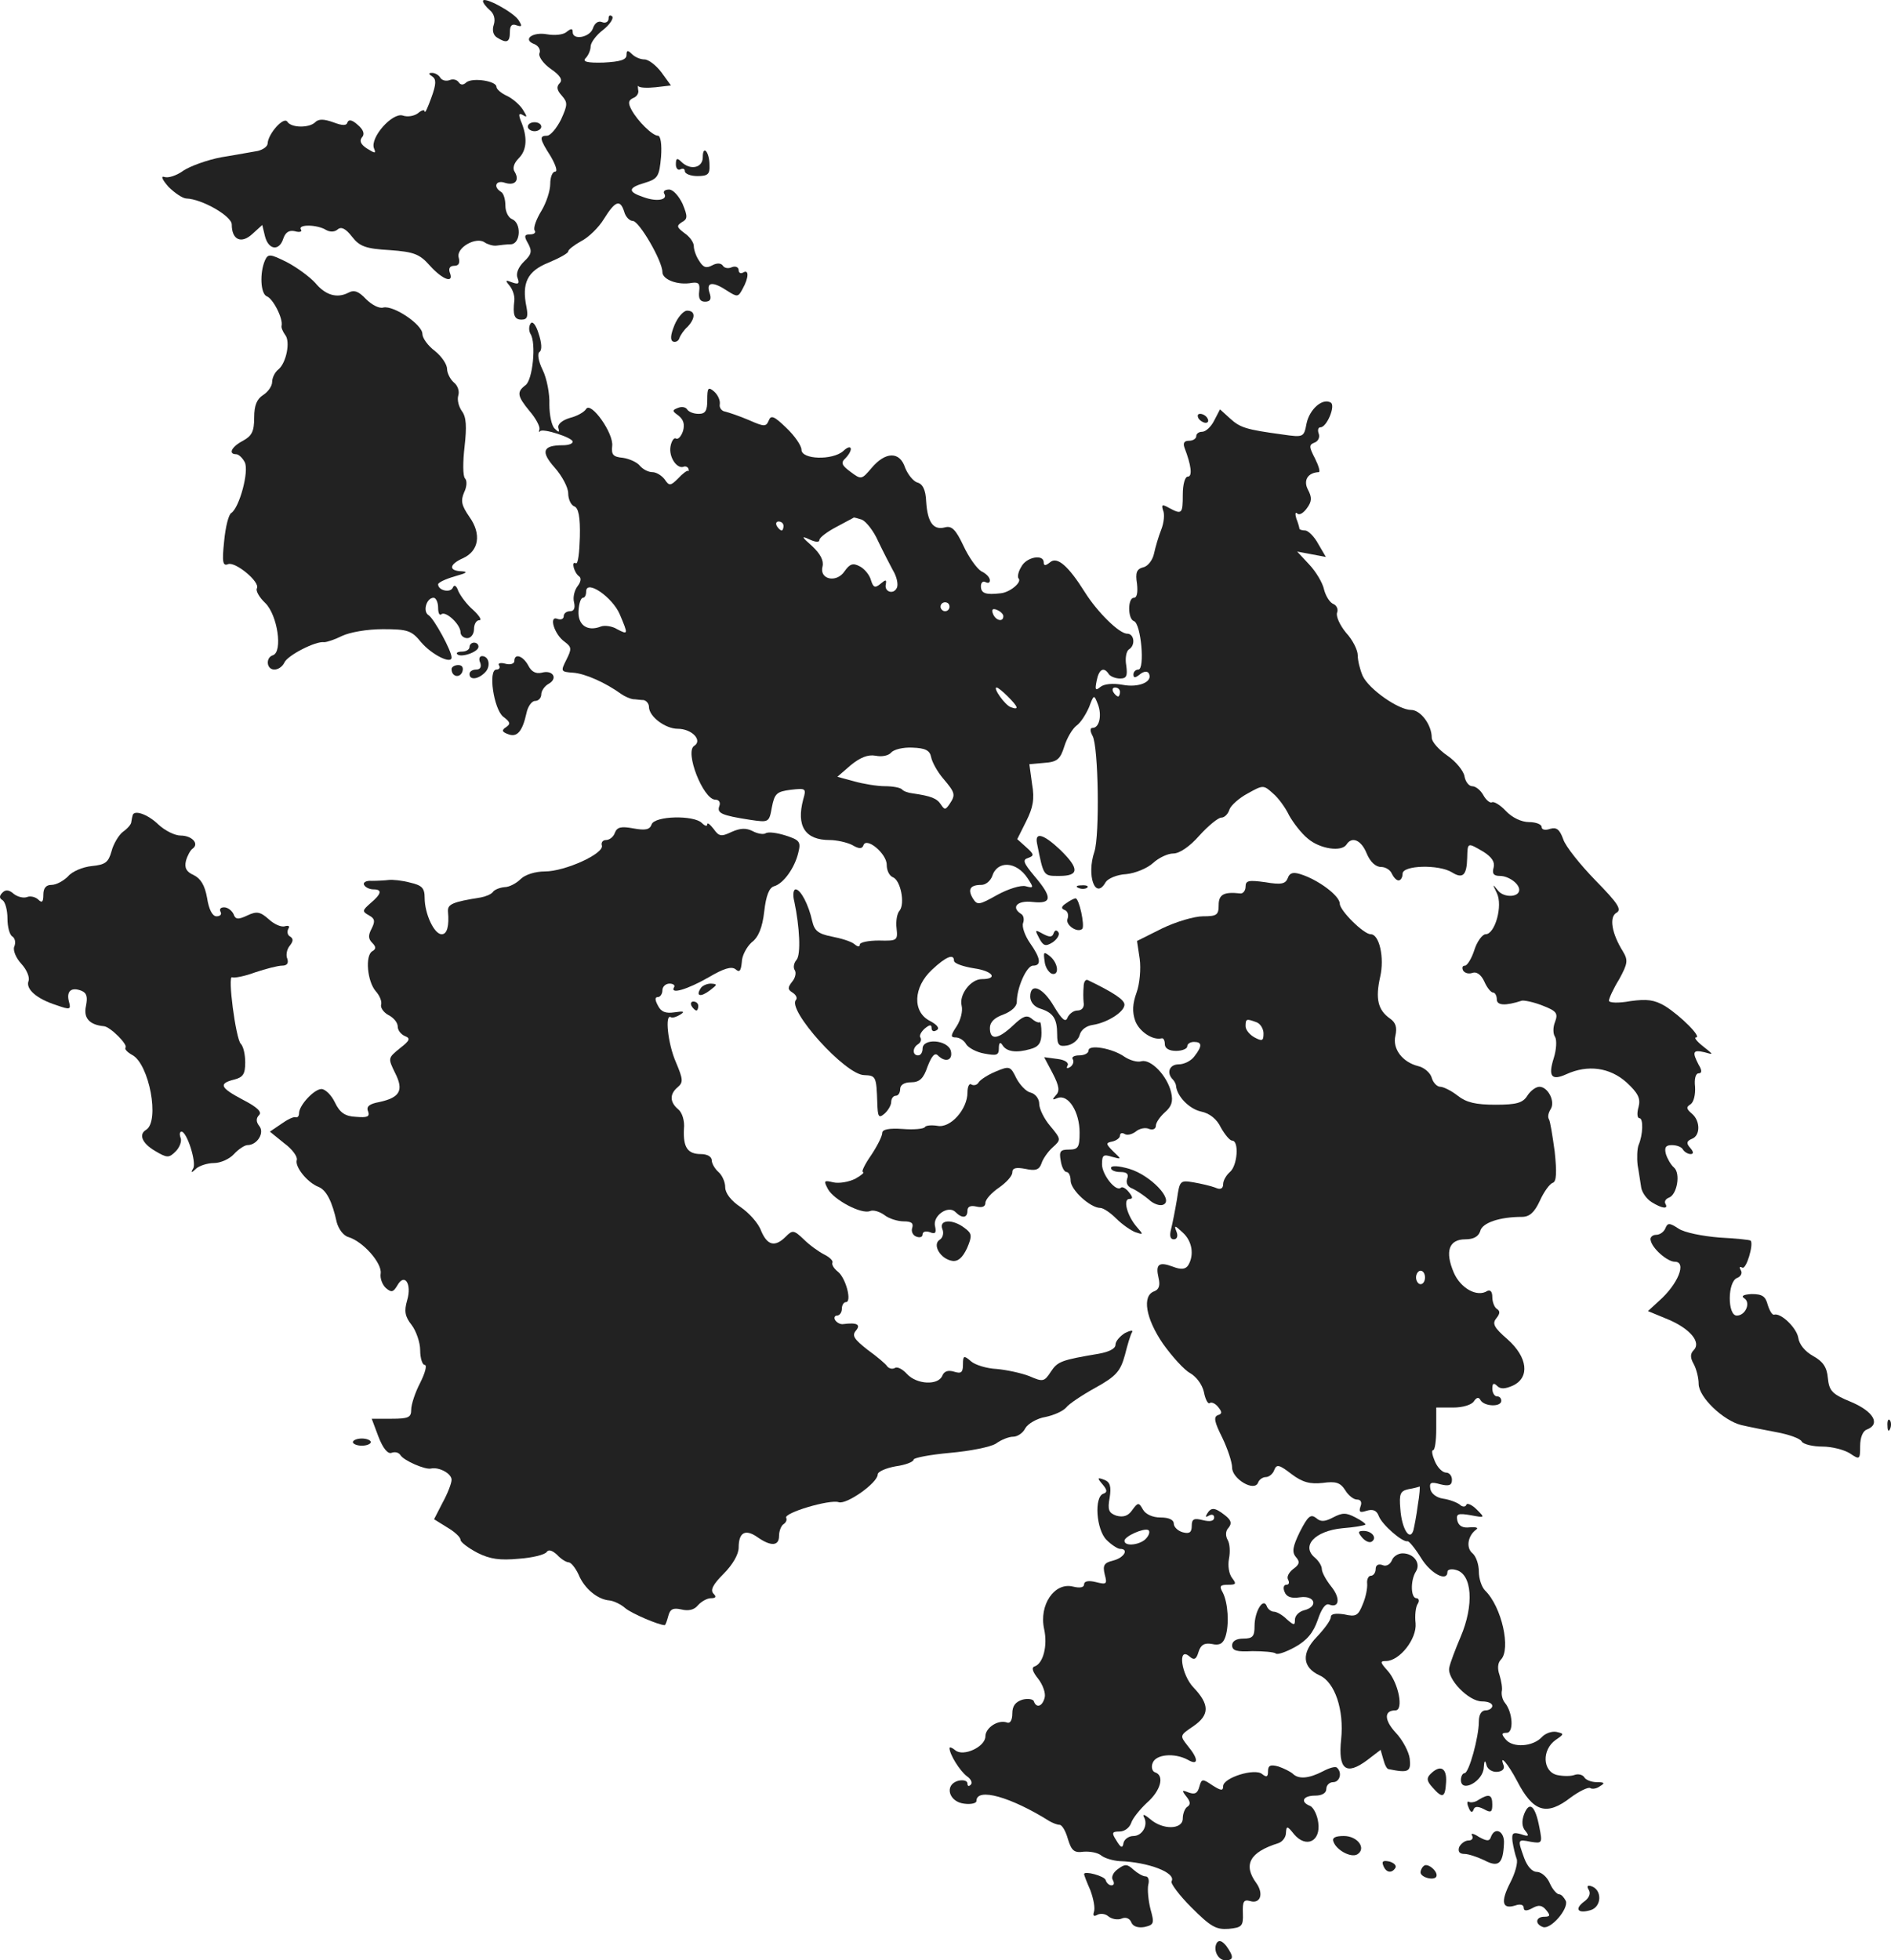 <?xml version="1.0" standalone="no"?>
<!DOCTYPE svg PUBLIC "-//W3C//DTD SVG 20010904//EN"
 "http://www.w3.org/TR/2001/REC-SVG-20010904/DTD/svg10.dtd">
<svg version="1.0" xmlns="http://www.w3.org/2000/svg"
 width="421.543pt" height="436.913pt" viewBox="0 0 421.543 436.913"
 preserveAspectRatio="xMidYMid meet">
<g transform="translate(-763.336,1214.246) scale(0.1,-0.1)"
fill="#222222" stroke="none">
<path d="M8710 12140 c0 -4 7 -13 15 -20 10 -8 13 -21 9 -33 -4 -12 -1 -23 7
-28 22 -14 29 -11 29 12 0 15 5 19 15 15 12 -4 13 -2 4 12 -12 18 -79 54 -79
42z"/>
<path d="M8990 12101 c0 -7 -7 -11 -14 -8 -9 4 -17 -2 -21 -14 -7 -20 -45 -27
-45 -8 0 9 -4 8 -14 0 -7 -6 -26 -8 -43 -5 -33 6 -56 -12 -28 -22 9 -4 14 -13
11 -20 -3 -7 8 -23 25 -35 22 -15 27 -25 20 -32 -8 -8 -6 -16 5 -28 13 -15 13
-20 -2 -53 -10 -20 -24 -36 -31 -36 -18 0 -17 -7 8 -46 11 -19 16 -34 10 -34
-6 0 -11 -12 -11 -27 0 -16 -9 -43 -20 -61 -11 -18 -18 -37 -15 -43 4 -5 -1
-9 -10 -9 -13 0 -14 -4 -4 -21 9 -17 7 -24 -10 -40 -12 -12 -18 -26 -14 -36 5
-13 2 -15 -12 -10 -15 6 -16 5 -6 -7 7 -8 12 -23 11 -33 -4 -33 0 -43 16 -43
13 0 15 7 11 28 -11 54 2 80 49 99 24 10 44 21 44 25 0 4 13 14 29 23 16 8 39
30 51 50 25 40 36 44 45 15 3 -11 12 -20 19 -20 14 0 66 -89 66 -114 0 -17 35
-30 66 -24 15 2 18 -2 16 -19 -2 -16 2 -23 13 -23 12 0 15 6 10 20 -8 24 7 26
40 4 22 -14 24 -14 34 5 14 25 14 44 1 36 -5 -3 -10 -1 -10 5 0 7 -7 10 -15 7
-8 -4 -17 -2 -20 3 -4 6 -13 7 -24 1 -13 -7 -20 -5 -29 10 -7 10 -12 25 -12
33 0 8 -9 21 -21 29 -17 13 -18 16 -6 24 13 7 14 12 2 41 -8 17 -21 32 -30 32
-9 0 -14 -4 -11 -9 9 -14 -16 -19 -46 -8 -36 12 -35 21 3 32 29 9 32 14 36 58
2 28 -1 47 -7 47 -12 0 -45 32 -59 58 -8 15 -7 21 4 26 8 3 13 11 11 18 -1 7
-1 11 1 8 2 -3 19 -4 38 -2 l34 4 -21 29 c-12 16 -29 29 -38 29 -9 0 -21 5
-28 12 -9 9 -12 9 -12 -2 0 -11 -14 -15 -51 -17 -37 -1 -48 2 -40 10 6 6 11
18 11 26 0 8 12 25 28 37 15 12 24 26 20 30 -5 4 -8 2 -8 -5z"/>
<path d="M8597 11972 c9 -6 9 -17 -2 -47 -8 -22 -14 -36 -15 -31 0 5 -7 3 -15
-4 -8 -6 -23 -9 -34 -5 -23 7 -73 -49 -64 -73 5 -12 3 -12 -15 -1 -14 9 -18
17 -12 25 7 7 4 17 -9 28 -12 11 -20 13 -23 6 -2 -8 -11 -8 -32 0 -20 7 -32 8
-40 0 -13 -13 -53 -13 -62 1 -8 13 -43 -27 -44 -48 0 -7 -10 -14 -22 -17 -13
-2 -49 -9 -81 -14 -32 -6 -70 -20 -85 -30 -15 -11 -34 -17 -42 -14 -9 3 -5 -6
9 -22 14 -14 32 -26 40 -26 34 -1 101 -39 101 -58 0 -34 21 -44 46 -21 l22 20
6 -25 c8 -31 32 -34 41 -5 5 14 13 19 26 16 10 -3 17 -1 13 4 -7 12 37 11 56
-1 9 -5 19 -5 26 1 8 7 18 2 32 -16 17 -22 31 -27 84 -30 55 -4 67 -9 90 -35
29 -32 54 -40 44 -15 -3 9 0 15 10 15 10 0 13 6 10 18 -7 22 39 48 58 34 6 -4
18 -8 26 -7 8 1 23 3 33 3 21 2 23 47 2 56 -8 3 -15 16 -15 30 0 14 -4 28 -10
31 -18 11 -11 27 9 20 22 -7 33 5 22 24 -6 8 -2 20 9 31 18 18 20 47 4 84 -5
14 -4 17 5 12 10 -6 10 -4 0 12 -7 11 -23 25 -36 31 -13 6 -23 15 -23 20 0 13
-53 21 -67 10 -7 -7 -13 -6 -17 0 -4 6 -13 8 -20 5 -8 -3 -17 -1 -21 5 -3 6
-12 11 -18 11 -9 0 -9 -2 0 -8z"/>
<path d="M8810 11860 c0 -5 7 -10 15 -10 8 0 15 5 15 10 0 6 -7 10 -15 10 -8
0 -15 -4 -15 -10z"/>
<path d="M9200 11792 c0 -24 -28 -30 -48 -10 -9 9 -12 8 -12 -6 0 -9 5 -14 10
-11 6 3 10 1 10 -4 0 -6 13 -11 28 -11 23 0 28 4 27 24 0 30 -15 47 -15 18z"/>
<path d="M8224 11562 c-12 -28 -10 -74 4 -80 14 -5 37 -50 33 -66 -1 -4 3 -13
8 -20 12 -14 3 -62 -15 -77 -8 -6 -14 -19 -14 -28 0 -9 -9 -22 -20 -29 -14 -9
-20 -23 -20 -50 0 -31 -5 -41 -25 -52 -25 -13 -34 -30 -15 -30 5 0 14 -8 19
-18 10 -20 -12 -101 -30 -113 -6 -3 -13 -31 -16 -63 -5 -47 -3 -56 9 -51 16 6
72 -40 64 -54 -3 -5 5 -20 19 -33 27 -27 39 -108 17 -116 -17 -5 -15 -32 3
-32 9 0 18 7 22 15 6 16 70 49 89 46 6 0 24 6 40 14 17 8 55 15 91 15 55 0 64
-3 85 -29 24 -28 68 -50 68 -34 0 15 -39 86 -51 94 -14 8 -5 39 11 39 5 0 10
-10 10 -22 0 -12 3 -18 7 -15 9 9 43 -22 43 -40 0 -7 7 -13 15 -13 8 0 15 9
15 20 0 11 5 20 12 20 6 0 0 10 -14 23 -14 12 -28 31 -33 42 -4 12 -9 15 -12
8 -5 -13 -33 -7 -33 7 0 4 17 12 38 18 25 7 30 10 15 11 -30 1 -29 15 2 29 36
16 42 54 15 92 -18 26 -20 36 -12 55 6 12 7 26 2 31 -5 5 -5 37 -1 71 5 44 4
66 -6 79 -7 10 -11 25 -8 35 3 9 -1 22 -10 29 -8 7 -15 21 -15 30 0 10 -12 28
-27 40 -16 12 -28 29 -28 38 0 21 -64 64 -87 59 -9 -3 -26 6 -39 19 -16 17
-26 21 -39 14 -25 -13 -51 -6 -74 22 -12 13 -40 34 -63 46 -38 19 -42 19 -49
4z"/>
<path d="M9137 11418 c-9 -22 -10 -34 -3 -37 5 -2 12 1 14 8 2 6 10 18 18 25
18 19 18 36 -1 36 -8 0 -21 -15 -28 -32z"/>
<path d="M8816 11421 c-4 -6 -4 -16 0 -23 13 -20 5 -102 -11 -114 -20 -15 -19
-24 9 -58 14 -16 23 -34 22 -40 -2 -6 -1 -8 1 -5 5 8 73 -14 73 -23 0 -5 -10
-8 -22 -8 -45 0 -50 -14 -18 -50 16 -18 30 -44 30 -57 0 -13 6 -26 13 -29 10
-3 14 -24 13 -68 -1 -35 -4 -62 -9 -59 -11 6 -4 -21 7 -29 6 -4 4 -13 -3 -22
-7 -9 -11 -25 -8 -36 3 -13 0 -20 -9 -20 -8 0 -14 -5 -14 -11 0 -6 -6 -9 -14
-6 -20 8 -7 -35 16 -51 16 -12 16 -16 4 -40 -13 -26 -13 -27 15 -29 27 -2 72
-22 108 -48 7 -5 19 -10 25 -11 6 0 17 -2 24 -2 6 -1 12 -8 12 -15 0 -22 37
-49 64 -49 32 0 56 -26 37 -38 -22 -13 20 -120 47 -120 8 0 12 -6 9 -14 -6
-16 4 -21 69 -31 41 -6 42 -6 48 28 6 31 11 35 42 39 34 4 35 3 28 -21 -16
-60 4 -91 59 -91 15 0 38 -5 50 -11 15 -9 22 -9 25 -1 6 20 52 -18 52 -43 0
-13 6 -25 14 -28 17 -7 27 -58 15 -74 -6 -6 -9 -24 -7 -40 3 -27 1 -28 -39
-27 -24 0 -43 -4 -43 -9 0 -6 -5 -5 -12 1 -7 6 -30 13 -51 17 -30 6 -38 13
-43 34 -8 37 -26 71 -37 71 -5 0 -7 -12 -3 -27 12 -57 15 -118 5 -130 -6 -7
-8 -17 -4 -23 4 -6 1 -18 -6 -26 -10 -13 -10 -17 1 -24 8 -5 11 -12 8 -16 -22
-21 110 -168 152 -168 26 -1 27 -3 29 -62 1 -31 3 -35 16 -24 8 7 15 19 15 26
0 8 5 14 10 14 6 0 10 7 10 15 0 9 9 15 24 15 19 0 28 8 37 35 9 23 16 32 23
25 17 -17 34 -11 29 10 -7 25 -63 29 -63 5 0 -8 -4 -15 -10 -15 -13 0 -13 17
0 25 6 4 8 10 5 15 -3 4 2 13 10 20 11 9 15 9 15 1 0 -7 5 -9 11 -5 8 4 2 12
-15 21 -39 20 -37 75 5 114 32 30 49 36 49 20 0 -6 20 -13 45 -17 42 -6 54
-24 17 -24 -25 0 -51 -35 -45 -59 3 -12 -2 -32 -11 -46 -14 -21 -14 -25 -2
-25 8 0 19 -7 23 -15 5 -8 23 -18 41 -21 27 -5 32 -4 32 12 0 12 3 15 8 7 9
-15 31 -18 62 -9 19 5 25 14 25 36 0 15 -2 26 -4 24 -2 -2 -10 1 -18 8 -11 9
-20 5 -41 -15 -34 -32 -52 -34 -52 -6 0 13 10 23 30 30 18 7 30 18 30 28 0 32
22 81 36 81 20 0 17 17 -7 51 -11 16 -18 36 -15 44 3 8 1 17 -4 20 -24 15 -9
31 25 27 44 -5 45 10 4 58 -24 29 -27 36 -14 40 14 5 14 8 -4 24 l-20 18 20
40 c15 30 19 49 13 83 l-6 44 33 3 c29 2 36 8 45 37 6 19 18 39 27 46 9 6 21
25 28 41 11 29 11 29 20 6 9 -24 3 -52 -12 -52 -6 0 -6 -7 0 -18 13 -24 16
-221 4 -258 -18 -53 2 -109 25 -68 5 8 25 17 46 18 20 2 47 13 60 25 12 11 32
21 45 21 14 0 37 16 58 40 20 22 42 40 49 40 7 0 15 8 18 18 3 9 22 26 41 36
34 19 35 19 56 0 12 -10 28 -32 36 -49 9 -16 27 -40 42 -52 27 -23 75 -30 86
-13 12 19 33 10 45 -20 8 -19 20 -30 32 -30 10 0 21 -7 24 -15 4 -8 10 -15 15
-15 5 0 9 7 9 15 0 19 81 21 110 3 24 -15 33 -7 34 32 1 35 0 35 36 14 19 -12
26 -23 23 -35 -4 -14 0 -19 14 -19 19 0 43 -17 43 -31 0 -17 -34 -18 -47 -2
-13 16 -13 16 -3 -5 14 -28 -4 -92 -25 -92 -7 0 -19 -16 -25 -35 -6 -19 -16
-35 -21 -35 -6 0 -7 -5 -4 -11 4 -6 13 -8 21 -5 9 3 19 -4 26 -19 6 -14 15
-25 20 -25 4 0 8 -7 8 -15 0 -14 19 -15 56 -3 5 1 26 -3 46 -11 31 -12 35 -17
28 -36 -5 -12 -5 -27 0 -34 4 -7 3 -28 -3 -47 -13 -41 -5 -51 28 -36 48 22 97
15 134 -18 26 -24 32 -36 27 -55 -4 -14 -3 -25 2 -25 9 0 8 -37 -2 -60 -3 -8
-4 -28 -2 -45 3 -16 6 -39 8 -50 2 -11 12 -25 23 -32 24 -15 38 -16 31 -4 -3
5 0 11 8 14 18 7 26 54 11 67 -7 6 -15 20 -18 30 -4 15 0 20 13 20 11 0 22 -4
25 -10 3 -5 11 -10 17 -10 7 0 7 5 -1 14 -9 10 -8 15 4 20 19 7 19 40 0 56
-13 11 -13 15 -3 21 7 5 11 21 10 39 -2 17 1 30 8 30 7 0 8 6 0 19 -15 29 -13
34 13 28 21 -6 21 -6 -3 13 -14 11 -21 20 -16 20 14 0 -34 48 -69 70 -24 14
-40 16 -77 11 -27 -5 -48 -4 -48 1 0 5 10 27 23 48 19 35 20 42 8 62 -25 40
-31 77 -14 86 12 7 3 21 -47 72 -34 35 -67 76 -72 92 -8 22 -15 27 -29 23 -11
-4 -19 -2 -19 4 0 6 -13 11 -28 11 -17 0 -38 10 -52 25 -12 13 -27 22 -31 19
-4 -2 -13 5 -19 16 -6 11 -17 20 -25 20 -7 0 -15 10 -17 22 -2 12 -19 33 -38
46 -19 13 -35 31 -35 40 0 29 -25 62 -46 62 -28 0 -94 46 -108 76 -6 14 -11
34 -11 46 0 11 -11 34 -26 50 -14 17 -23 37 -20 45 3 7 -1 16 -8 19 -8 3 -17
17 -21 32 -3 15 -18 40 -33 56 l-27 29 32 -6 32 -6 -17 29 c-9 17 -23 30 -29
30 -7 0 -13 2 -13 4 0 2 -3 13 -7 23 -3 10 -2 15 2 11 5 -5 14 1 22 12 11 15
11 24 2 41 -11 21 0 38 24 39 4 0 0 14 -8 30 -14 27 -14 31 -1 36 8 3 12 12 9
20 -3 8 -1 14 4 14 14 0 34 48 23 55 -18 11 -47 -14 -54 -46 -6 -31 -6 -32
-54 -25 -81 11 -94 15 -117 36 l-22 20 -13 -25 c-7 -14 -19 -25 -27 -25 -7 0
-13 -4 -13 -10 0 -5 -7 -10 -16 -10 -11 0 -14 -5 -10 -16 15 -39 18 -64 7 -64
-6 0 -11 -17 -11 -40 0 -43 -2 -45 -30 -30 -16 9 -18 8 -14 -5 4 -8 2 -28 -4
-43 -6 -15 -13 -39 -16 -53 -3 -15 -14 -29 -24 -31 -15 -4 -18 -12 -14 -37 2
-19 0 -31 -7 -31 -14 0 -14 -47 0 -52 16 -5 25 -108 10 -108 -6 0 -11 -5 -11
-11 0 -8 4 -8 14 0 8 7 17 8 20 3 11 -19 -22 -33 -58 -26 -22 4 -42 2 -50 -5
-11 -9 -12 -6 -8 14 5 26 16 32 27 15 3 -5 15 -10 25 -10 15 0 17 6 14 29 -3
16 0 32 6 36 15 9 12 35 -4 35 -18 0 -67 49 -94 92 -37 59 -62 81 -78 67 -10
-8 -14 -8 -14 0 0 19 -39 12 -50 -10 -7 -11 -9 -23 -6 -26 8 -8 -19 -31 -40
-33 -34 -4 -44 0 -44 16 0 8 5 12 10 9 6 -3 10 -2 10 4 0 6 -8 15 -19 20 -10
6 -28 31 -40 57 -17 36 -26 45 -41 41 -26 -7 -39 11 -42 57 -1 27 -8 40 -20
43 -9 3 -21 18 -27 33 -12 37 -44 36 -75 -1 -22 -26 -23 -26 -47 -8 -19 14
-22 20 -11 30 19 20 14 34 -5 16 -24 -21 -93 -19 -93 3 0 9 -15 31 -34 49 -27
26 -34 29 -39 16 -6 -14 -10 -14 -44 1 -21 9 -45 17 -53 19 -8 1 -14 9 -12 17
1 9 -5 21 -13 28 -13 11 -15 8 -15 -19 0 -24 -4 -31 -19 -31 -11 0 -22 4 -26
10 -3 5 -12 7 -21 3 -13 -5 -12 -7 2 -17 11 -9 14 -19 10 -34 -4 -12 -11 -20
-16 -17 -4 3 -10 -6 -12 -18 -4 -23 14 -50 29 -45 4 2 9 0 11 -4 1 -5 1 -7 -1
-5 -2 1 -12 -6 -22 -17 -17 -17 -20 -17 -30 -2 -7 9 -19 16 -27 16 -9 0 -21 6
-28 14 -6 8 -24 16 -38 18 -22 2 -26 7 -24 26 4 28 -47 100 -58 83 -4 -7 -20
-16 -36 -20 -17 -5 -28 -14 -26 -22 3 -11 1 -11 -8 -2 -7 6 -12 31 -12 54 1
24 -6 59 -15 77 -10 20 -12 37 -7 40 6 4 5 20 -2 41 -6 20 -14 29 -18 22z
m739 -437 c9 -4 26 -25 36 -48 11 -23 26 -52 33 -65 8 -13 12 -30 9 -38 -7
-17 -29 -10 -25 7 2 11 0 11 -12 1 -12 -10 -16 -8 -21 8 -3 12 -15 26 -25 31
-15 8 -22 6 -34 -11 -18 -27 -57 -18 -49 11 3 13 -5 28 -23 45 -24 21 -25 24
-6 15 13 -6 22 -7 22 -1 0 5 17 18 38 29 20 11 38 20 39 21 1 0 9 -2 18 -5z
m-175 -14 c0 -5 -2 -10 -4 -10 -3 0 -8 5 -11 10 -3 6 -1 10 4 10 6 0 11 -4 11
-10z m-365 -197 c19 -45 19 -46 -6 -33 -11 7 -28 9 -36 6 -30 -12 -52 3 -50
35 1 16 5 29 10 29 4 0 7 6 7 14 0 28 59 -13 75 -51z m735 17 c0 -5 -4 -10
-10 -10 -5 0 -10 5 -10 10 0 6 5 10 10 10 6 0 10 -4 10 -10z m120 -21 c0 -14
-17 -10 -23 5 -4 10 -1 13 9 9 7 -3 14 -9 14 -14z m10 -179 c23 -23 26 -31 7
-24 -13 4 -41 44 -32 44 3 0 14 -9 25 -20z m250 10 c0 -5 -2 -10 -4 -10 -3 0
-8 5 -11 10 -3 6 -1 10 4 10 6 0 11 -4 11 -10z m-421 -145 c2 -11 14 -33 27
-48 27 -32 28 -36 14 -57 -9 -13 -11 -13 -19 -1 -9 14 -22 19 -63 25 -10 1
-21 5 -24 9 -4 4 -21 7 -38 7 -17 0 -48 5 -69 11 l-37 10 30 26 c21 17 38 24
55 21 14 -3 29 0 35 7 6 7 27 12 47 11 29 -1 39 -6 42 -21z m215 -270 c14 -21
14 -23 -4 -18 -11 3 -39 -6 -63 -19 -41 -23 -45 -24 -55 -8 -12 20 -6 30 19
30 10 0 20 9 24 19 11 36 54 34 79 -4z"/>
<path d="M10305 11210 c3 -5 11 -10 16 -10 6 0 7 5 4 10 -3 6 -11 10 -16 10
-6 0 -7 -4 -4 -10z"/>
<path d="M8680 10700 c0 -5 -7 -10 -17 -10 -9 0 -14 -3 -10 -6 8 -8 47 5 47
17 0 5 -4 9 -10 9 -5 0 -10 -4 -10 -10z"/>
<path d="M8704 10665 c3 -9 0 -15 -9 -15 -8 0 -15 -4 -15 -10 0 -14 19 -12 34
3 14 13 10 37 -6 37 -6 0 -8 -7 -4 -15z"/>
<path d="M8780 10669 c0 -6 -9 -9 -20 -6 -11 3 -18 1 -14 -4 3 -5 0 -9 -6 -9
-19 0 -6 -88 15 -105 16 -12 17 -16 7 -23 -11 -7 -10 -11 4 -16 20 -8 32 6 41
47 3 15 12 27 19 27 8 0 14 7 14 15 0 7 7 18 16 23 22 12 10 32 -15 25 -13 -3
-23 2 -30 16 -12 22 -31 28 -31 10z"/>
<path d="M8640 10651 c0 -17 18 -21 24 -6 3 9 0 15 -9 15 -8 0 -15 -4 -15 -9z"/>
<path d="M7929 10325 c-1 -3 -2 -9 -3 -15 0 -5 -9 -15 -19 -22 -9 -7 -21 -27
-25 -43 -7 -25 -14 -30 -44 -33 -20 -2 -44 -12 -53 -23 -10 -10 -26 -19 -37
-19 -12 0 -18 -7 -18 -22 0 -16 -3 -19 -11 -11 -6 6 -18 9 -25 6 -8 -3 -21 0
-30 7 -10 9 -18 10 -25 3 -8 -8 -7 -13 0 -17 6 -4 11 -22 11 -41 0 -19 5 -37
11 -40 6 -4 8 -14 4 -23 -3 -8 4 -25 16 -38 12 -13 19 -30 16 -38 -7 -18 18
-40 62 -54 31 -11 33 -10 28 8 -6 23 5 33 28 24 12 -5 14 -14 10 -34 -6 -27 8
-42 40 -45 14 -1 55 -42 48 -48 -2 -3 4 -10 15 -16 38 -20 62 -148 31 -167
-17 -10 -9 -30 20 -47 27 -16 31 -16 46 -1 9 9 14 23 11 30 -3 8 -2 14 2 14
12 0 34 -69 26 -82 -6 -10 -4 -11 7 0 7 6 25 12 39 12 15 0 35 9 45 20 10 11
24 20 30 20 22 0 39 28 26 43 -7 9 -7 17 0 24 7 7 -5 18 -36 34 -51 27 -55 36
-20 45 20 5 25 12 25 38 0 18 -4 36 -10 42 -11 11 -30 155 -19 148 4 -2 27 2
51 11 24 8 51 15 60 15 11 0 15 5 12 15 -4 8 -1 22 5 29 8 10 9 16 1 21 -6 3
-7 11 -4 17 4 6 1 8 -7 6 -8 -3 -24 4 -36 15 -19 17 -27 19 -48 9 -21 -10 -27
-9 -31 3 -4 8 -13 15 -21 15 -8 0 -11 -4 -8 -10 3 -5 0 -10 -9 -10 -9 0 -17
15 -21 41 -5 28 -14 43 -30 51 -16 7 -21 16 -17 32 3 11 10 24 15 27 15 11 -2
29 -27 29 -13 0 -35 11 -50 25 -24 23 -54 33 -57 20z"/>
<path d="M9086 10305 c-4 -12 -14 -14 -41 -9 -27 5 -36 3 -41 -10 -3 -9 -12
-16 -20 -16 -7 0 -11 -6 -9 -12 6 -18 -82 -58 -127 -58 -21 0 -44 -7 -54 -17
-9 -9 -25 -18 -36 -18 -11 -1 -23 -6 -26 -11 -4 -5 -16 -10 -27 -12 -63 -10
-74 -15 -73 -31 3 -33 -2 -51 -14 -51 -17 0 -38 46 -38 81 0 22 -6 28 -32 34
-18 5 -40 7 -48 6 -8 -1 -25 -2 -38 -2 -13 1 -20 -4 -17 -9 3 -6 13 -10 21
-10 20 0 18 -10 -7 -31 -18 -16 -19 -18 -3 -27 13 -7 14 -13 6 -29 -8 -15 -8
-23 1 -32 9 -9 9 -14 0 -19 -16 -10 -11 -67 8 -89 9 -10 14 -23 12 -30 -2 -6
5 -17 16 -23 12 -6 21 -17 21 -26 0 -8 7 -17 16 -21 13 -5 11 -10 -11 -27 -27
-22 -27 -22 -11 -55 20 -39 11 -55 -35 -65 -22 -4 -30 -10 -25 -21 4 -12 -2
-14 -27 -12 -24 1 -36 9 -47 32 -8 17 -22 30 -30 30 -16 0 -50 -36 -50 -54 0
-6 -3 -10 -7 -9 -5 2 -19 -5 -33 -15 l-25 -17 32 -26 c18 -13 30 -30 28 -37
-5 -15 23 -50 48 -60 18 -7 31 -33 41 -79 4 -15 15 -30 26 -33 33 -10 75 -58
72 -81 -2 -11 4 -26 12 -33 12 -10 16 -9 25 6 16 29 33 4 22 -33 -7 -24 -5
-36 10 -55 10 -13 19 -39 19 -56 0 -18 5 -33 10 -33 6 0 1 -18 -10 -40 -11
-21 -20 -48 -20 -60 0 -17 -6 -20 -44 -20 l-44 0 15 -40 c10 -26 21 -39 29
-36 8 3 16 1 20 -5 7 -12 55 -33 68 -30 18 4 46 -11 46 -25 0 -8 -9 -31 -20
-51 l-19 -37 29 -18 c17 -10 30 -22 30 -28 0 -5 17 -18 38 -29 28 -14 50 -17
92 -13 30 2 58 9 62 15 4 6 12 4 23 -6 9 -10 21 -17 26 -17 5 0 15 -12 22 -27
13 -32 43 -56 69 -58 10 -1 26 -9 35 -17 14 -12 75 -38 88 -38 2 0 5 9 8 20 4
16 11 19 29 15 16 -4 29 -1 37 9 8 9 21 16 29 16 11 0 13 3 6 10 -8 8 -1 21
22 44 21 21 34 44 34 59 0 34 15 42 42 23 30 -21 48 -20 48 3 0 11 5 23 10 26
6 4 8 10 6 14 -7 11 98 42 117 35 17 -6 87 43 87 62 0 6 18 14 40 18 22 3 40
10 40 15 0 4 37 11 81 15 45 4 91 13 103 21 11 8 28 15 38 15 9 0 22 8 27 19
6 10 26 22 45 25 19 4 39 13 46 21 6 8 36 28 65 44 47 26 56 37 66 73 6 24 13
47 16 51 3 5 -4 4 -16 -2 -11 -7 -21 -18 -21 -26 0 -9 -15 -16 -37 -20 -83
-14 -92 -17 -107 -40 -15 -23 -18 -23 -48 -10 -18 7 -51 14 -73 16 -22 1 -48
9 -57 17 -16 14 -18 13 -18 -7 0 -18 -4 -21 -20 -16 -13 4 -22 1 -26 -9 -9
-22 -57 -20 -79 4 -10 11 -22 17 -27 13 -6 -3 -13 -1 -17 4 -3 5 -23 22 -44
37 -29 23 -35 31 -26 42 12 14 3 19 -28 15 -6 -1 -14 3 -18 9 -3 5 -1 10 4 10
6 0 11 7 11 15 0 8 4 15 9 15 14 0 0 54 -18 68 -9 7 -14 16 -12 20 2 4 -6 12
-18 18 -12 6 -33 21 -46 34 -22 21 -25 21 -40 6 -24 -24 -41 -20 -55 13 -6 17
-27 40 -46 53 -21 14 -34 31 -34 44 0 12 -7 27 -15 34 -8 7 -15 19 -15 26 0 8
-10 14 -24 14 -30 0 -40 15 -38 56 2 18 -4 37 -13 44 -19 16 -19 34 -1 49 13
11 12 18 -4 56 -18 41 -25 109 -11 100 4 -2 13 1 21 6 11 7 7 8 -13 5 -20 -3
-30 1 -37 15 -7 13 -7 19 0 19 5 0 10 7 10 15 0 8 7 15 16 15 8 0 13 -4 10 -8
-10 -17 30 -5 77 22 34 20 51 25 60 18 9 -8 12 -4 14 16 0 14 11 34 22 44 15
11 24 33 28 69 4 35 11 53 22 56 21 6 46 41 54 75 6 24 3 28 -28 38 -19 6 -39
9 -45 5 -5 -3 -18 -1 -29 5 -14 7 -27 7 -47 -2 -23 -11 -28 -10 -40 7 -8 10
-14 15 -14 10 0 -5 -5 -4 -12 3 -18 18 -105 16 -112 -3z"/>
<path d="M9945 10263 c15 -75 14 -73 50 -73 44 0 45 16 2 58 -37 35 -57 41
-52 15z"/>
<path d="M10504 10185 c-5 -13 -15 -15 -50 -9 -37 5 -44 4 -44 -10 0 -9 -6
-16 -12 -15 -36 4 -48 -2 -48 -26 0 -22 -4 -25 -35 -25 -19 0 -60 -12 -91 -27
l-56 -28 6 -40 c3 -22 0 -56 -7 -75 -9 -25 -10 -43 -3 -63 9 -24 39 -44 59
-39 4 1 7 -5 7 -13 0 -9 9 -15 25 -15 14 0 25 5 25 10 0 6 7 10 15 10 18 0 19
-9 1 -32 -7 -10 -23 -18 -35 -18 -21 0 -28 -19 -13 -34 4 -4 7 -11 7 -14 2
-23 29 -51 55 -57 20 -4 36 -17 45 -36 9 -16 20 -29 25 -29 16 0 12 -56 -5
-70 -8 -7 -15 -19 -15 -27 0 -10 -6 -13 -17 -8 -10 4 -32 9 -49 12 -30 5 -31
4 -37 -38 -4 -24 -10 -54 -13 -66 -4 -15 -2 -23 6 -23 7 0 10 7 6 17 -6 15 -4
15 14 -2 21 -19 26 -50 12 -73 -6 -9 -16 -10 -34 -3 -32 12 -39 5 -32 -25 4
-17 1 -26 -10 -30 -27 -10 -19 -60 20 -117 20 -28 47 -58 60 -65 14 -8 27 -25
31 -42 3 -16 9 -28 13 -25 4 3 13 -1 19 -9 9 -11 9 -15 -1 -18 -10 -4 -7 -16
10 -50 12 -25 22 -55 22 -67 0 -25 50 -55 58 -33 2 6 10 12 17 12 7 0 16 7 19
16 5 13 11 12 38 -9 25 -19 42 -23 70 -20 29 4 39 1 50 -16 7 -12 19 -21 26
-21 9 0 12 -6 8 -16 -4 -12 -1 -14 14 -9 14 4 22 1 27 -12 7 -19 53 -59 64
-56 3 1 17 -16 30 -37 21 -35 59 -55 59 -31 0 5 9 7 19 4 36 -9 41 -78 10
-150 -11 -26 -23 -57 -25 -68 -5 -25 43 -75 73 -75 13 0 23 -4 23 -10 0 -5 -7
-10 -15 -10 -9 0 -15 -9 -15 -25 0 -34 -22 -115 -32 -115 -4 0 -8 -7 -8 -15 0
-30 50 -3 51 28 1 16 3 17 6 5 2 -9 13 -16 24 -15 12 1 17 7 14 15 -10 26 10
3 30 -35 36 -70 66 -79 120 -37 19 14 38 23 43 21 4 -3 14 -2 22 4 12 7 10 9
-7 9 -12 0 -25 5 -28 11 -4 6 -14 8 -22 5 -8 -3 -25 -3 -39 0 -32 8 -34 56 -3
78 19 13 20 14 2 18 -10 2 -25 -3 -33 -12 -20 -21 -64 -24 -80 -5 -10 12 -10
15 2 15 16 0 14 45 -4 67 -5 6 -8 17 -7 25 2 7 -1 24 -5 37 -5 14 -4 27 3 34
23 23 2 118 -35 154 -8 8 -14 27 -14 42 0 16 -6 34 -14 41 -15 12 -11 39 8 53
6 4 0 6 -14 5 -16 -2 -25 3 -28 15 -3 15 1 17 30 12 32 -6 32 -6 13 13 -11 11
-22 15 -23 10 -2 -5 -9 -5 -15 1 -7 5 -23 11 -37 13 -14 2 -26 11 -28 21 -3
15 1 17 22 11 20 -5 26 -2 26 10 0 9 -6 16 -13 16 -8 0 -19 11 -25 25 -6 14
-8 25 -4 25 4 0 7 21 7 47 l0 48 38 0 c21 0 41 6 46 14 6 9 11 10 15 2 9 -14
46 -15 46 -1 0 6 -4 10 -10 10 -5 0 -10 8 -10 17 0 12 3 14 11 6 7 -7 17 -7
35 1 38 18 33 63 -12 103 -30 26 -35 35 -25 47 8 10 9 16 1 21 -5 3 -10 15
-10 26 0 12 -4 17 -11 14 -23 -15 -60 6 -75 41 -20 47 -11 74 26 74 18 0 29 6
33 18 4 19 44 32 93 32 17 0 28 10 40 36 9 20 22 38 29 40 8 3 9 23 4 70 -5
36 -10 68 -13 72 -3 5 -1 14 4 22 11 17 -6 50 -25 50 -8 0 -20 -9 -27 -20 -10
-16 -24 -20 -71 -20 -44 0 -65 5 -84 20 -14 11 -32 20 -39 20 -7 0 -16 9 -19
20 -3 11 -17 23 -30 26 -36 9 -58 39 -51 68 4 18 1 29 -12 38 -27 19 -33 44
-22 93 10 43 -2 95 -21 95 -16 0 -69 53 -69 68 0 18 -49 54 -88 66 -16 5 -24
3 -28 -9z m-70 -321 c9 -3 16 -15 16 -25 0 -17 -3 -18 -20 -9 -11 6 -20 17
-20 25 0 17 2 17 24 9z m376 -569 c0 -8 -4 -15 -10 -15 -5 0 -10 7 -10 15 0 8
5 15 10 15 6 0 10 -7 10 -15z m-16 -507 c-3 -24 -8 -49 -10 -57 -8 -25 -26 4
-29 48 -3 34 0 40 18 44 12 2 23 5 25 6 1 0 0 -18 -4 -41z"/>
<path d="M10038 10163 c7 -3 16 -2 19 1 4 3 -2 6 -13 5 -11 0 -14 -3 -6 -6z"/>
<path d="M10010 10129 c-11 -7 -12 -12 -3 -15 7 -3 9 -12 6 -20 -5 -13 22 -32
33 -22 6 7 -7 68 -15 68 -3 0 -13 -5 -21 -11z"/>
<path d="M9950 10051 c9 -17 14 -19 30 -9 10 7 16 17 13 22 -4 6 -8 6 -11 -2
-3 -9 -9 -9 -24 -1 -18 10 -18 9 -8 -10z"/>
<path d="M9962 10000 c1 -13 9 -25 16 -28 17 -5 15 23 -4 39 -14 11 -15 10
-12 -11z"/>
<path d="M10049 9943 c-1 -10 -1 -26 0 -35 2 -11 -4 -18 -14 -18 -8 0 -18 -7
-22 -16 -4 -11 -12 -5 -30 25 -25 43 -53 54 -53 22 0 -12 9 -23 23 -27 28 -9
37 -22 37 -57 0 -24 4 -28 22 -25 12 2 25 12 28 23 3 12 15 21 30 23 32 5 70
29 70 45 0 11 -24 27 -82 55 -5 2 -9 -5 -9 -15z"/>
<path d="M9195 9939 c-11 -17 0 -20 21 -4 17 13 17 14 2 15 -9 0 -20 -5 -23
-11z"/>
<path d="M9175 9900 c3 -5 8 -10 11 -10 2 0 4 5 4 10 0 6 -5 10 -11 10 -5 0
-7 -4 -4 -10z"/>
<path d="M10060 9801 c0 -6 -9 -11 -21 -11 -11 0 -18 -4 -14 -9 3 -5 0 -13 -6
-17 -7 -4 -9 -3 -6 3 4 6 -5 13 -22 15 l-30 4 19 -36 c15 -29 16 -40 7 -49 -9
-10 -8 -11 4 -6 24 9 49 -31 49 -77 0 -33 -3 -38 -24 -38 -19 0 -22 -4 -18
-25 2 -14 8 -25 13 -25 5 0 9 -9 9 -19 0 -21 44 -61 66 -61 7 0 23 -11 36 -24
13 -13 32 -26 42 -30 18 -6 19 -6 4 11 -22 25 -32 63 -17 63 8 0 8 4 -1 15 -7
9 -15 13 -18 10 -11 -10 -42 29 -42 52 0 21 3 23 22 17 22 -6 22 -6 3 12 -17
17 -17 19 -2 22 9 2 17 8 17 13 0 6 5 7 10 4 6 -4 17 -1 25 5 8 7 22 10 30 6
8 -3 15 0 15 7 0 7 9 20 20 30 15 13 19 24 14 45 -9 37 -45 74 -66 69 -9 -3
-26 2 -38 10 -27 19 -80 28 -80 14z"/>
<path d="M9853 9754 c-17 -7 -34 -18 -38 -24 -3 -6 -11 -8 -16 -5 -5 4 -9 -5
-9 -18 0 -37 -38 -80 -67 -74 -13 2 -26 1 -28 -3 -3 -4 -25 -6 -50 -4 -30 2
-45 -1 -45 -9 0 -7 -11 -29 -25 -50 -14 -20 -22 -37 -18 -37 4 -1 -3 -7 -17
-15 -14 -7 -36 -11 -49 -8 -21 5 -22 4 -12 -15 13 -24 75 -57 94 -49 7 3 21
-1 32 -9 10 -8 30 -14 43 -14 17 0 22 -4 19 -14 -3 -8 1 -17 9 -20 8 -3 14 -1
14 5 0 6 7 8 16 5 12 -5 15 -2 12 12 -7 24 29 49 45 33 15 -15 27 -14 27 3 0
9 7 12 20 9 13 -3 20 0 20 8 0 8 14 23 30 34 16 11 30 26 30 34 0 10 8 12 29
8 23 -5 31 -2 36 12 3 10 14 26 25 36 19 17 19 18 -5 47 -14 16 -25 39 -25 50
0 11 -8 22 -19 25 -10 2 -24 17 -32 32 -13 27 -15 28 -46 15z"/>
<path d="M10110 9539 c0 -5 9 -9 21 -9 15 0 19 -5 15 -15 -3 -10 1 -18 12 -22
9 -4 25 -15 36 -24 10 -10 25 -15 32 -12 26 10 -28 66 -75 80 -24 7 -41 8 -41
2z"/>
<path d="M9734 9403 c4 -9 1 -20 -6 -24 -17 -11 2 -43 28 -47 13 -2 23 7 33
28 12 28 11 33 -5 45 -27 21 -58 19 -50 -2z"/>
<path d="M11346 9405 c-3 -8 -12 -15 -21 -15 -8 0 -14 -6 -12 -12 3 -18 37
-48 54 -48 27 0 7 -50 -35 -87 l-25 -23 46 -19 c49 -21 73 -51 56 -68 -8 -8
-8 -17 0 -31 6 -11 11 -31 11 -44 0 -30 55 -82 95 -92 17 -4 52 -11 79 -16 27
-5 53 -14 56 -21 4 -6 25 -11 46 -11 21 0 48 -7 61 -15 22 -15 23 -14 23 16 0
19 6 34 15 37 31 12 15 40 -34 61 -44 18 -50 25 -53 54 -2 24 -11 37 -33 49
-18 10 -31 26 -33 41 -4 22 -39 56 -54 51 -4 -1 -10 9 -14 22 -5 19 -12 24
-36 24 -17 -1 -24 -4 -17 -9 16 -9 4 -39 -16 -39 -21 0 -21 76 1 84 8 3 12 11
8 17 -4 7 -3 9 3 6 9 -6 26 52 19 60 -2 2 -33 5 -70 7 -37 3 -78 11 -91 20
-20 13 -24 13 -29 1z"/>
<path d="M11841 8964 c0 -11 3 -14 6 -6 3 7 2 16 -1 19 -3 4 -6 -2 -5 -13z"/>
<path d="M8420 8928 c0 -4 9 -8 20 -8 11 0 20 4 20 8 0 4 -9 8 -20 8 -11 0
-20 -4 -20 -8z"/>
<path d="M10091 8834 c11 -13 11 -18 2 -21 -21 -7 -16 -80 7 -103 11 -11 25
-20 30 -20 21 0 9 -20 -15 -26 -20 -5 -24 -10 -19 -31 6 -22 4 -23 -20 -17
-16 4 -26 2 -26 -5 0 -7 -9 -9 -25 -5 -41 10 -76 -41 -64 -95 8 -37 -2 -76
-21 -83 -8 -2 -5 -12 8 -28 10 -13 17 -32 14 -42 -5 -19 -18 -24 -24 -8 -1 5
-13 7 -25 4 -16 -5 -23 -14 -23 -31 0 -15 -5 -23 -12 -20 -20 7 -48 -12 -48
-31 0 -23 -49 -46 -67 -31 -7 6 -13 8 -13 5 0 -14 23 -51 39 -63 9 -6 13 -15
8 -19 -4 -4 -7 -3 -7 3 0 6 -9 9 -21 6 -31 -9 -21 -47 14 -51 15 -2 27 1 27 6
0 31 77 9 163 -45 7 -4 17 -8 22 -8 6 0 14 -14 19 -32 8 -26 14 -31 35 -28 14
1 32 -2 40 -9 8 -6 26 -11 40 -12 64 -2 127 -26 116 -45 -3 -4 17 -31 44 -58
43 -43 55 -50 83 -48 30 3 33 6 32 35 -1 26 2 31 16 27 23 -7 31 16 14 40 -30
41 -15 69 49 89 9 3 17 13 17 23 1 16 3 16 18 -3 27 -32 60 -16 54 26 -2 17
-11 34 -18 37 -23 9 -16 23 11 23 16 0 25 6 25 15 0 8 7 15 15 15 15 0 21 21
9 32 -3 4 -17 0 -32 -8 -31 -16 -54 -18 -67 -5 -6 5 -20 12 -32 16 -18 5 -23
2 -23 -11 0 -12 -3 -14 -13 -6 -16 14 -87 -8 -87 -27 0 -11 -5 -10 -24 2 -22
15 -24 15 -29 -3 -4 -15 -10 -18 -24 -13 -15 6 -16 5 -5 -9 9 -11 10 -18 2
-23 -5 -3 -10 -15 -10 -26 0 -25 -45 -26 -73 -1 -11 9 -17 12 -14 5 11 -18 -3
-43 -23 -43 -10 0 -20 -7 -22 -15 -2 -13 -6 -12 -16 5 -11 17 -10 20 7 20 11
0 22 8 26 19 3 10 19 30 35 45 31 27 40 61 18 68 -6 2 -9 12 -5 21 7 19 48 23
78 7 24 -14 25 1 0 31 -18 23 -18 23 13 44 36 25 36 48 0 86 -27 28 -36 91
-10 70 11 -10 16 -8 21 9 5 16 13 21 30 18 17 -4 25 1 30 16 9 27 6 76 -6 99
-8 14 -6 17 12 17 18 0 19 2 9 15 -7 9 -10 27 -7 43 3 15 2 34 -3 42 -5 9 -5
20 2 27 8 10 6 17 -8 28 -23 18 -31 18 -40 3 -4 -7 -3 -8 4 -4 7 4 12 2 12 -4
0 -8 -9 -10 -25 -6 -20 5 -25 3 -25 -13 0 -14 -5 -18 -20 -14 -11 3 -20 12
-20 19 0 9 -11 14 -30 14 -17 0 -33 7 -39 18 -9 16 -11 16 -24 -2 -9 -13 -20
-16 -35 -12 -17 6 -20 13 -15 40 4 25 1 35 -12 40 -16 6 -16 4 -4 -10z m98
-120 c-12 -15 -49 -20 -49 -6 0 10 43 29 53 24 4 -2 3 -10 -4 -18z"/>
<path d="M10531 8728 c-16 -33 -18 -45 -9 -56 10 -11 8 -17 -6 -27 -10 -8 -15
-18 -11 -24 3 -6 2 -11 -4 -11 -6 0 -8 -7 -4 -16 4 -11 15 -15 34 -12 34 5 42
-21 9 -29 -11 -3 -20 -12 -20 -21 0 -13 -2 -13 -18 1 -10 10 -23 17 -29 17 -6
0 -14 6 -16 13 -8 19 -27 -13 -27 -45 0 -23 -4 -28 -25 -28 -16 0 -25 -6 -25
-15 0 -12 11 -15 45 -13 25 0 48 -2 52 -5 3 -4 23 3 43 14 27 15 41 32 51 61
8 24 17 37 25 34 23 -9 26 14 5 40 -12 15 -21 32 -21 39 0 7 -7 18 -15 25 -32
26 -1 60 61 66 26 2 49 6 51 8 2 1 -8 9 -22 16 -21 11 -29 11 -50 0 -19 -10
-28 -10 -38 -1 -12 9 -18 4 -36 -31z"/>
<path d="M10670 8715 c7 -8 16 -12 21 -9 13 8 1 24 -18 24 -13 0 -13 -3 -3
-15z"/>
<path d="M10736 8664 c-4 -9 -13 -14 -21 -10 -9 3 -15 0 -15 -9 0 -8 -5 -15
-11 -15 -5 0 -9 -8 -8 -17 1 -10 -3 -31 -10 -47 -10 -25 -15 -28 -41 -22 -20
3 -30 1 -30 -6 0 -7 -14 -26 -31 -44 -35 -36 -33 -68 6 -86 34 -15 55 -77 48
-143 -7 -67 11 -81 58 -46 l30 23 6 -21 c3 -12 8 -22 12 -22 44 -9 50 -6 47
23 -2 16 -16 42 -31 58 -26 28 -27 50 -1 50 19 0 7 61 -17 88 -17 19 -18 22
-4 22 30 0 69 49 66 84 -2 17 0 37 5 44 4 6 2 12 -3 12 -13 0 -14 40 -1 60 11
18 -5 40 -30 40 -10 0 -21 -7 -24 -16z"/>
<path d="M10822 8188 c-9 -9 -8 -16 5 -30 22 -25 28 -23 30 12 2 32 -13 40
-35 18z"/>
<path d="M10930 8131 c-8 -6 -18 -7 -22 -5 -4 3 -5 -3 -1 -12 4 -11 8 -13 11
-6 2 8 9 9 23 2 16 -9 19 -7 19 10 0 22 -7 25 -30 11z"/>
<path d="M11031 8099 c-6 -16 -5 -29 3 -38 9 -11 7 -13 -10 -7 -18 5 -21 3
-19 -16 2 -13 6 -30 9 -38 4 -8 -3 -33 -14 -54 -22 -43 -18 -60 11 -51 11 4
19 2 19 -5 0 -7 6 -8 19 -1 14 8 22 7 31 -4 10 -12 9 -15 -4 -15 -19 0 -22
-16 -3 -23 17 -6 57 40 51 58 -4 8 -10 15 -15 15 -5 0 -15 11 -21 25 -6 14
-19 25 -29 25 -10 0 -21 12 -28 31 -15 42 -15 42 15 36 25 -4 26 -3 19 32 -9
48 -22 60 -34 30z"/>
<path d="M10915 8051 c3 -6 0 -11 -8 -11 -8 0 -17 -7 -21 -15 -3 -10 1 -15 12
-15 9 0 29 -7 44 -14 32 -17 42 -8 44 37 2 27 -20 39 -29 15 -3 -10 -9 -10
-27 0 -12 8 -19 9 -15 3z"/>
<path d="M10606 8037 c7 -19 39 -36 53 -28 21 13 1 41 -30 41 -19 0 -27 -4
-23 -13z"/>
<path d="M10717 7984 c6 -16 19 -18 27 -5 3 5 -3 11 -13 14 -14 3 -18 1 -14
-9z"/>
<path d="M10125 7976 c-10 -7 -15 -18 -11 -24 4 -7 3 -12 -3 -12 -5 0 -11 5
-13 12 -3 9 -48 21 -48 13 0 -2 6 -18 14 -36 7 -19 11 -40 8 -48 -3 -9 0 -11
7 -7 7 4 18 3 25 -3 7 -6 21 -9 30 -5 9 4 18 0 21 -8 4 -10 15 -13 29 -11 22
5 23 8 14 40 -5 20 -7 44 -5 54 3 11 0 19 -6 19 -6 0 -18 7 -27 15 -14 13 -19
13 -35 1z"/>
<path d="M10807 7983 c-4 -3 -7 -10 -7 -14 0 -11 29 -19 35 -10 6 11 -20 33
-28 24z"/>
<path d="M11175 7930 c5 -8 1 -18 -10 -26 -23 -17 -14 -28 15 -19 24 8 25 45
1 53 -9 3 -11 0 -6 -8z"/>
<path d="M10346 7812 c-9 -15 2 -39 19 -39 19 0 19 8 2 32 -9 11 -16 14 -21 7z"/>
</g>
</svg>
